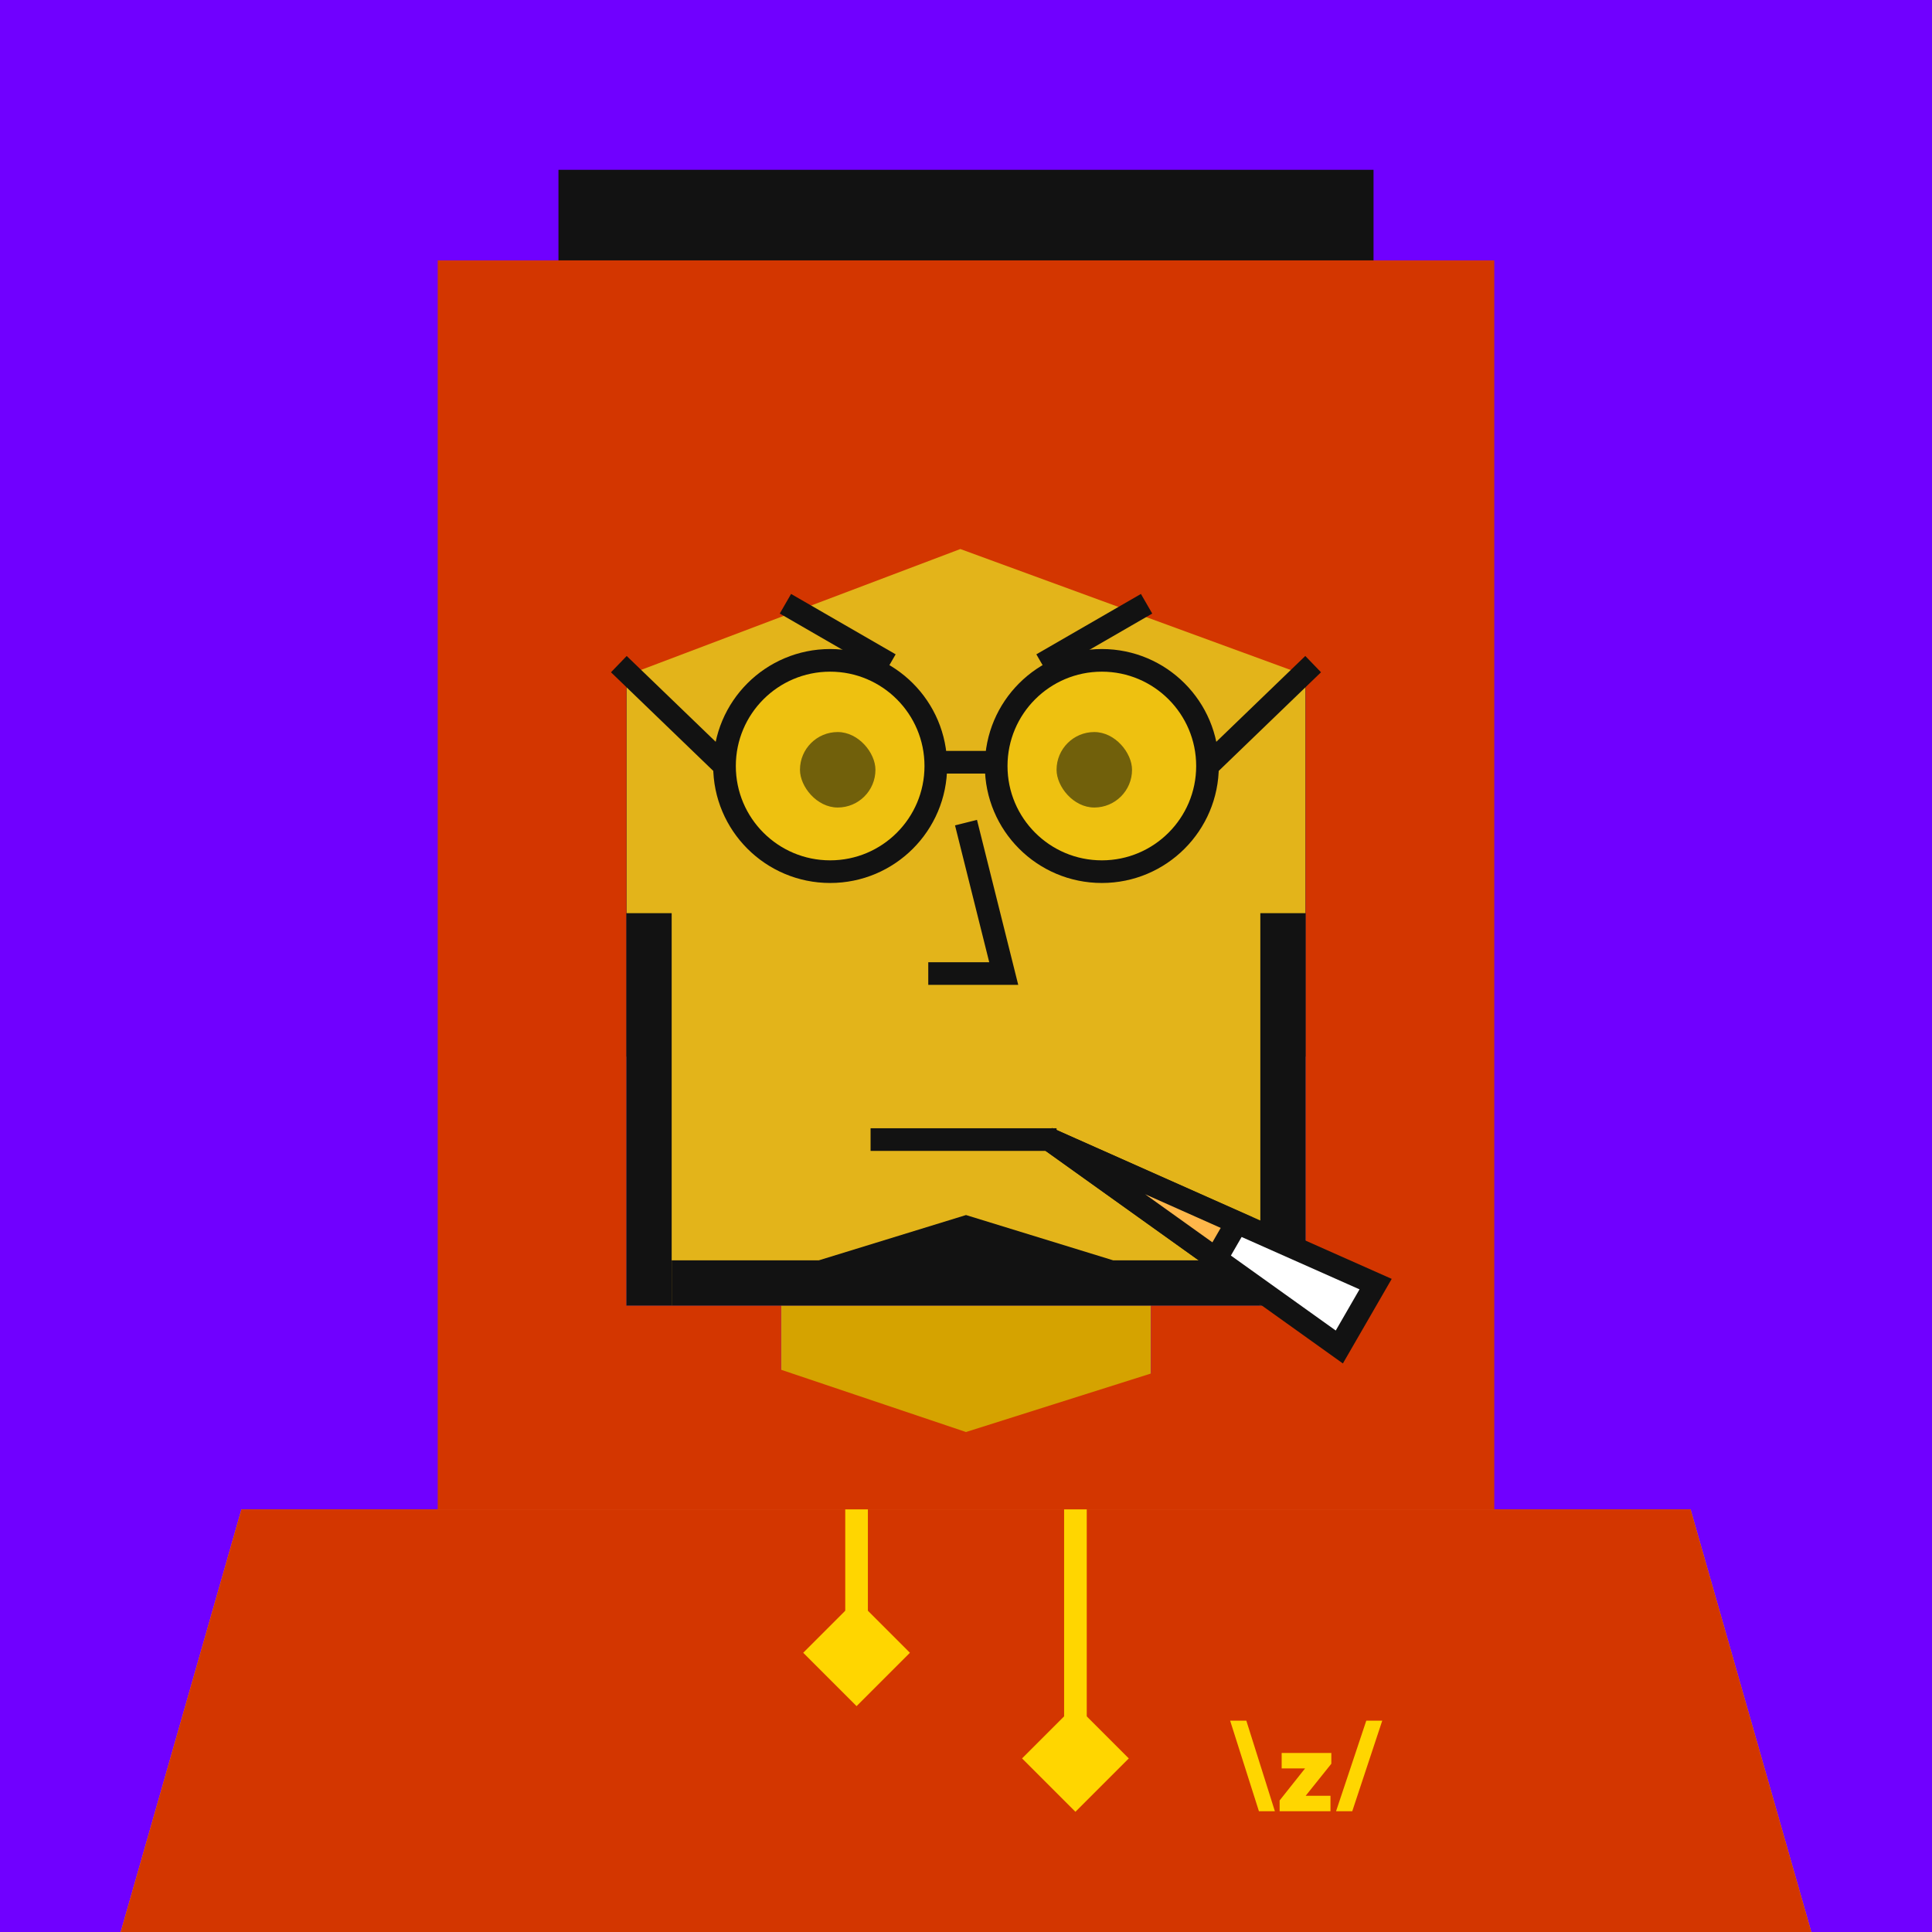 <svg xmlns="http://www.w3.org/2000/svg" width="512" height="512" fill="none"><rect width="512" height="512" fill="#7000FF "/><g skin='11'><path fill="#D5A300" d="M134 178h32v64h-20l-12-64ZM378 178h-32v64h20l12-64ZM207 346h98v54h-98z"/><path fill="#E3B41A" d="M64 400h384l32 112H32l32-112ZM166 106h180v240H166z"/></g><g hair='58'><path fill="#121212" d="M300 148.25 346 129v-23H166v44l59-29.5v27.75l75-27.75v27.75ZM148 45h216v61H148V45ZM346 106h18v174h-18V106ZM166 106h-18v174h18V106Z"/></g><g dress='31'><path fill="#F15824" d="M64 400h384l32 112H32l32-112Z"/><path fill="#D33600" fill-rule="evenodd" d="M116 69h280v331H116V69Zm91 294v-17h-41V179l88.5-33.5L346 179v167h-41v18l-49 15.5-49-16.5Z" clip-rule="evenodd"/><path fill="#D33600" d="M64 400h384l32 112H32l32-112Z"/><path fill="#FFD600" d="m326 456 7.629 24h4.228l-7.565-24H326Zm36.078 0-8.01 24h4.292l7.947-24h-4.229Zm-22.425 12.652h6.2l-6.74 8.487V480h13.478v-4.101h-6.573l6.796-8.487v-2.861h-13.161v4.101Z"/><path stroke="#FFD600" stroke-width="6" d="M227 400v31M285 400v56"/><path fill="#FFD600" d="m270.857 466 14.142-14.142L299.141 466 285 480.142zM212.857 438l14.142-14.142L241.141 438 227 452.142z"/></g><g beard='5'><rect x="166" y="242" width="12" height="104" fill="#121212"/><rect x="334" y="242" width="12" height="104" fill="#121212"/><path d="M178 334H217L256 322L295 334H334V346H178V334Z" fill="#121212"/></g><g face='31'><rect width="20" height="20" x="212" y="194" fill="#121212" rx="10"><animate attributeName="rx" begin="1s" dur="2s" keyTimes="0;0.25;0.3;0.35;1" repeatCount="indefinite" values="10;10;1;10;10"/><animate attributeName="height" begin="1s" dur="2s" keyTimes="0;0.25;0.3;0.35;1" repeatCount="indefinite" values="20;20;2;20;20"/><animate attributeName="y" begin="1s" dur="2s" keyTimes="0;0.25;0.3;0.35;1" repeatCount="indefinite" values="194;194;203;194;194"/></rect><rect width="20" height="20" x="280" y="194" fill="#121212" rx="10"><animate attributeName="rx" begin="1s" dur="2s" keyTimes="0;0.25;0.3;0.35;1" repeatCount="indefinite" values="10;10;1;10;10"/><animate attributeName="height" begin="1s" dur="2s" keyTimes="0;0.25;0.3;0.35;1" repeatCount="indefinite" values="20;20;2;20;20"/><animate attributeName="y" begin="1s" dur="2s" keyTimes="0;0.25;0.3;0.35;1" repeatCount="indefinite" values="194;194;203;194;194"/></rect><path d="M208.144 160L235.856 176" stroke="#121212" stroke-width="6"/><path d="M276.144 176L303.856 160" stroke="#121212" stroke-width="6"/><path d="M230.711 302H280" stroke="#121212" stroke-width="6"/><path d="M256 218L266 258H246" stroke="#121212" stroke-width="6"/><path d="M277.61 301.679L354.933 356.968L364.554 340.304L277.61 301.679Z" fill="white" stroke="#121212" stroke-width="6"/><path d="M277.61 301.679L322.241 333.592L327.767 324.022L277.61 301.679Z" fill="#FFB74A" stroke="#121212" stroke-width="6"/></g><g glass='22'><path fill="#FFD600" fill-opacity=".4" d="M192 203c0-15.464 12.536-28 28-28s28 12.536 28 28-12.536 28-28 28-28-12.536-28-28Z"/><path stroke="#121212" stroke-width="6" d="M192 203c0 15.464 12.536 28 28 28s28-12.536 28-28-12.536-28-28-28-28 12.536-28 28Zm0 0-28-27M248 202h16"/><path fill="#FFD600" fill-opacity=".4" d="M264 203c0-15.464 12.536-28 28-28s28 12.536 28 28-12.536 28-28 28-28-12.536-28-28Z"/><path stroke="#121212" stroke-width="6" d="M320 203c0-15.464-12.536-28-28-28s-28 12.536-28 28 12.536 28 28 28 28-12.536 28-28Zm0 0 28-27"/></g></svg>